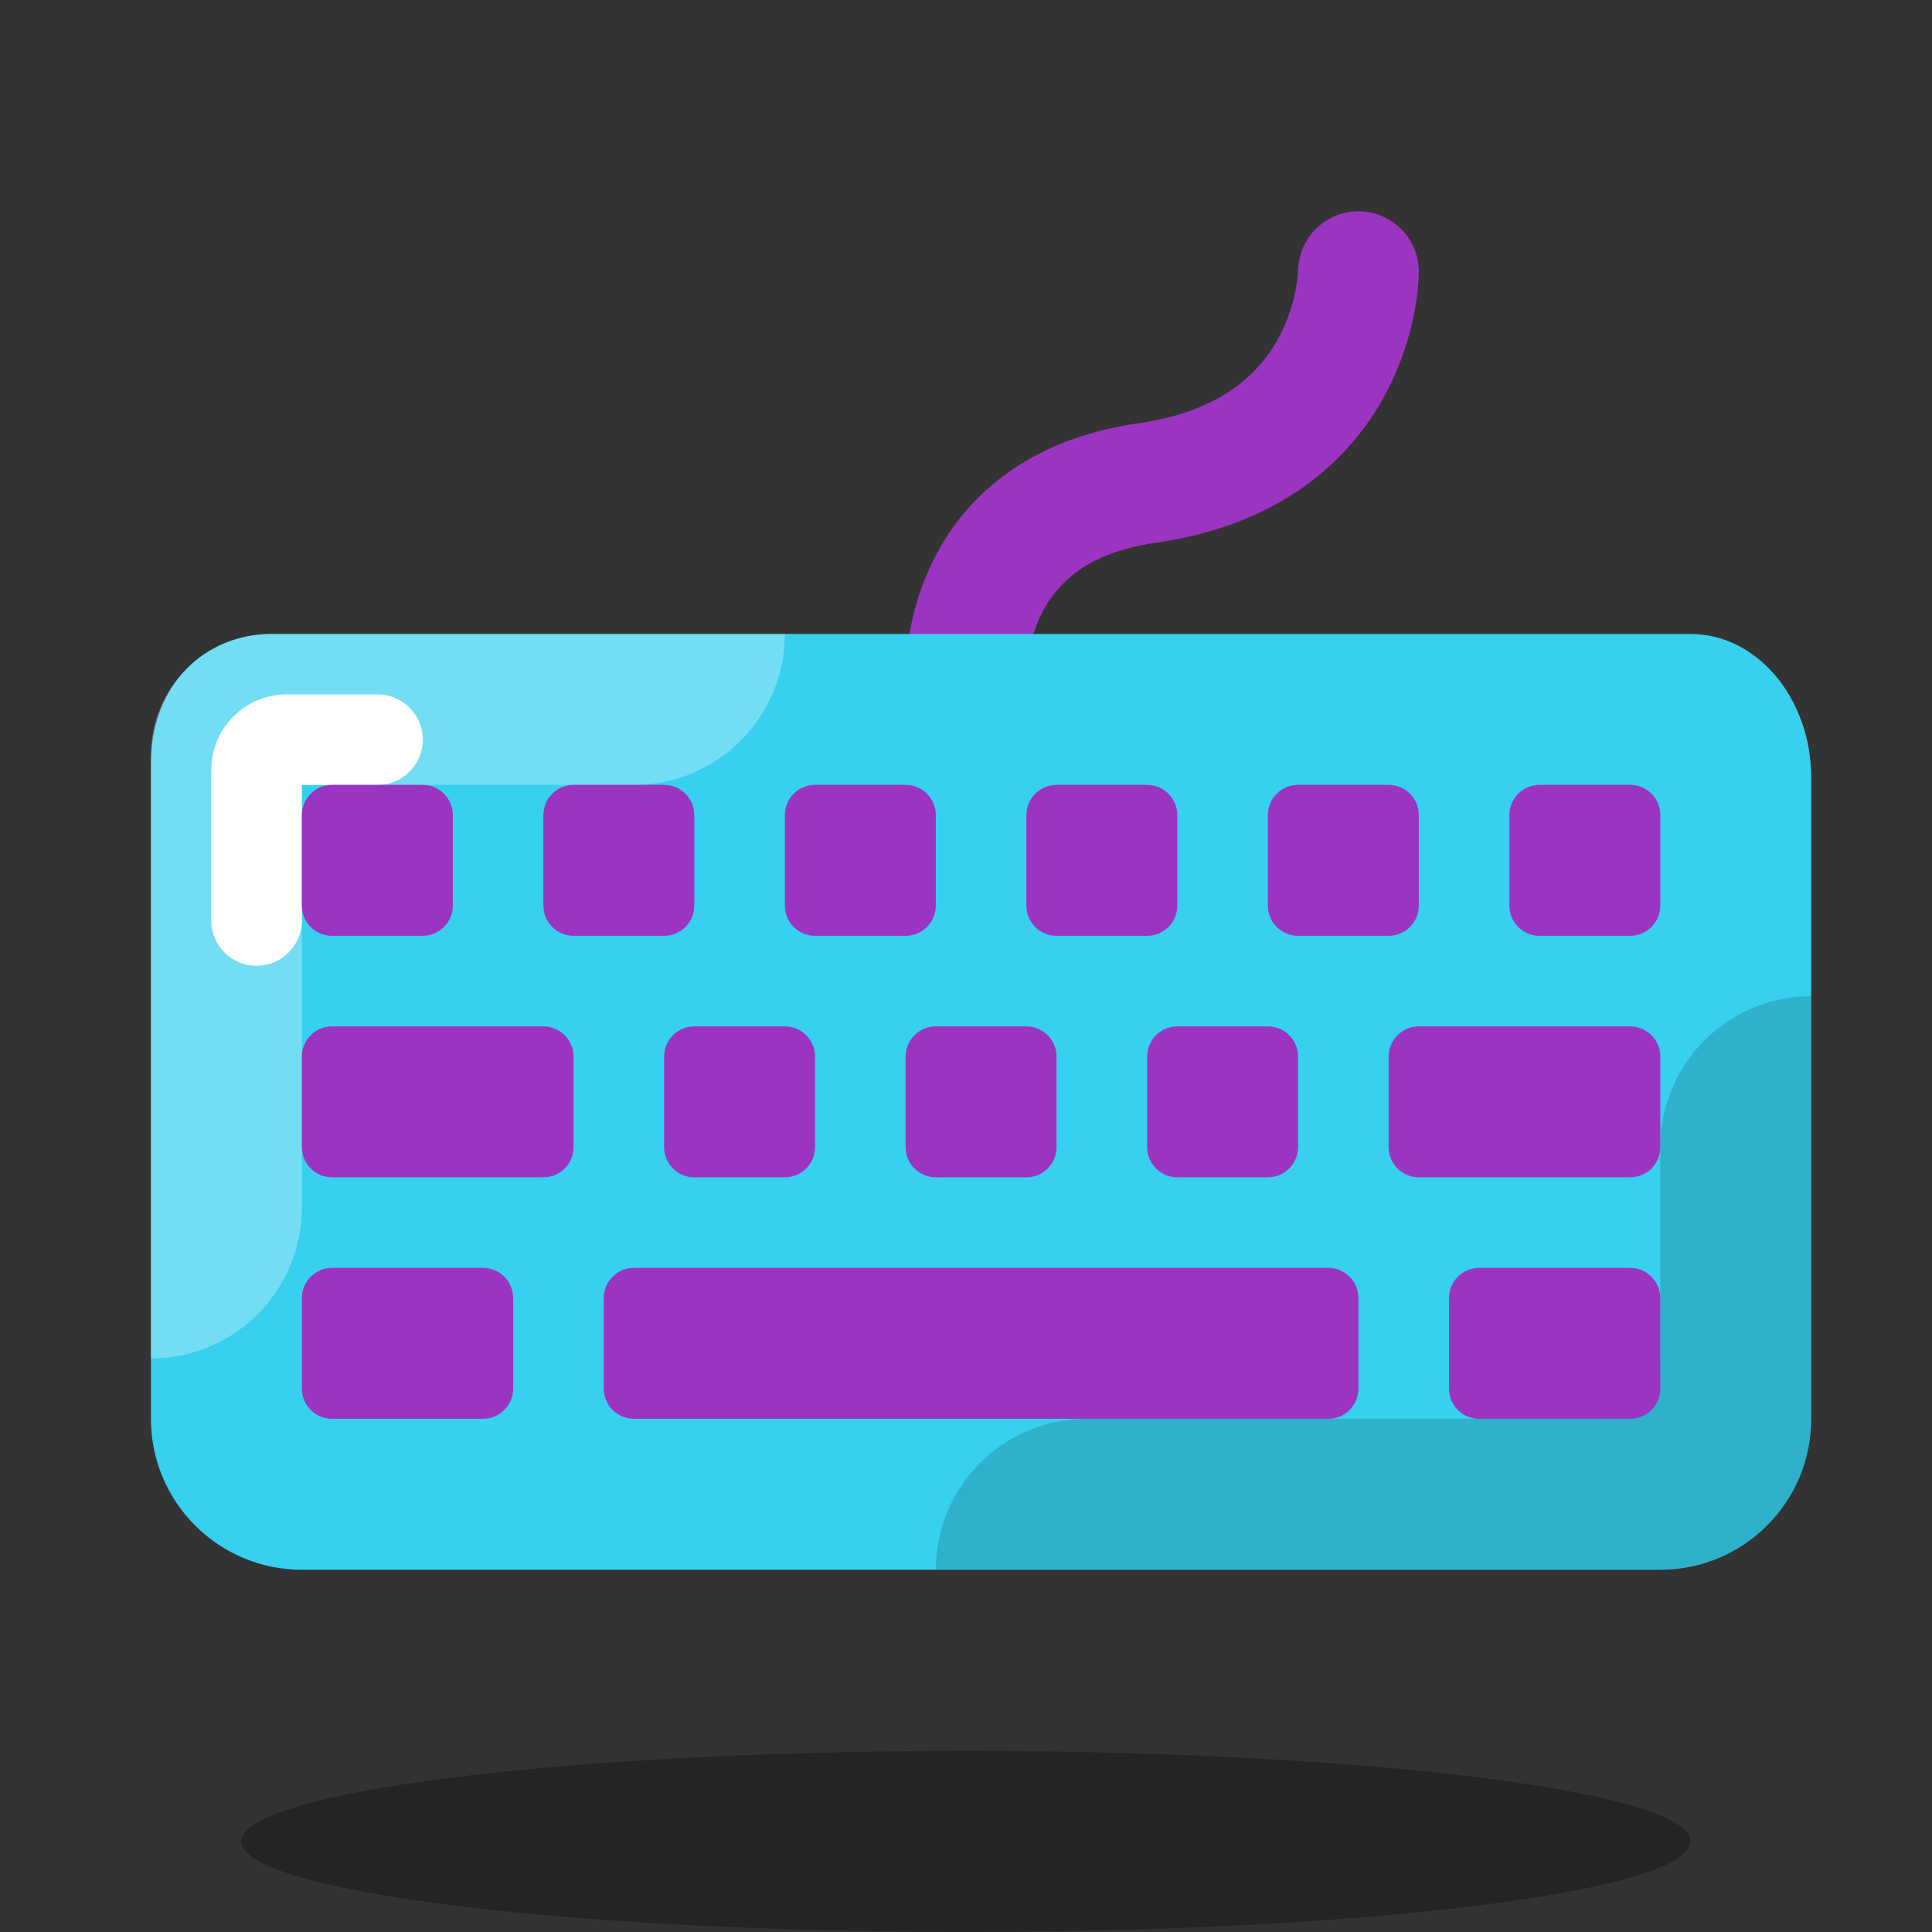 <svg xmlns="http://www.w3.org/2000/svg"  viewBox="0 0 64 64" width="64px" height="64px" baseProfile="basic"><rect x="0" y="0" width="64" height="64" fill="#333333" stroke="none"/><path fill="none" stroke="#9c34c2" stroke-linecap="round" stroke-miterlimit="10" stroke-width="4" d="M32,23c0,0-0.604-6.057,6-7	c7-1,7-7,7-7"/><ellipse cx="32" cy="61" opacity=".3" rx="24" ry="3"/><path fill="#37d0ee" d="M55,52H10c-2.761,0-5-2.239-5-5V25.303C5,22.667,6.791,21,9,21h47c2.209,0,4,2.137,4,4.774V47	C60,49.761,57.761,52,55,52z"/><path fill="#fff" d="M26,21H9c-2.209,0-4,1.791-4,4v20c2.762,0,5-2.238,5-5V26h11C23.762,26,26,23.762,26,21z" opacity=".3"/><path d="M60,47V33c-2.762,0-5,2.238-5,5v7c0,1.105-0.895,2-2,2H36c-2.762,0-5,2.238-5,5h24	C57.761,52,60,49.761,60,47z" opacity=".15"/><path fill="#fff" d="M8.499,31.994c-0.829,0-1.5-0.672-1.5-1.5v-4.992c0-1.379,1.122-2.5,2.5-2.5h3.007	c0.829,0,1.5,0.672,1.5,1.5s-0.671,1.5-1.5,1.5H9.999v4.492C9.999,31.322,9.327,31.994,8.499,31.994z"/><path fill="#9c34c2" d="M14,31h-3c-0.552,0-1-0.448-1-1v-3c0-0.552,0.448-1,1-1h3c0.552,0,1,0.448,1,1v3	C15,30.552,14.552,31,14,31z"/><path fill="#9c34c2" d="M22,31h-3c-0.552,0-1-0.448-1-1v-3c0-0.552,0.448-1,1-1h3c0.552,0,1,0.448,1,1v3	C23,30.552,22.552,31,22,31z"/><path fill="#9c34c2" d="M26,39h-3c-0.552,0-1-0.448-1-1v-3c0-0.552,0.448-1,1-1h3c0.552,0,1,0.448,1,1v3	C27,38.552,26.552,39,26,39z"/><path fill="#9c34c2" d="M44,47H21c-0.552,0-1-0.448-1-1v-3c0-0.552,0.448-1,1-1h23c0.552,0,1,0.448,1,1v3	C45,46.552,44.552,47,44,47z"/><path fill="#9c34c2" d="M34,39h-3c-0.552,0-1-0.448-1-1v-3c0-0.552,0.448-1,1-1h3c0.552,0,1,0.448,1,1v3	C35,38.552,34.552,39,34,39z"/><path fill="#9c34c2" d="M42,39h-3c-0.552,0-1-0.448-1-1v-3c0-0.552,0.448-1,1-1h3c0.552,0,1,0.448,1,1v3	C43,38.552,42.552,39,42,39z"/><path fill="#9c34c2" d="M18,39h-7c-0.552,0-1-0.448-1-1v-3c0-0.552,0.448-1,1-1h7c0.552,0,1,0.448,1,1v3	C19,38.552,18.552,39,18,39z"/><path fill="#9c34c2" d="M16,47h-5c-0.552,0-1-0.448-1-1v-3c0-0.552,0.448-1,1-1h5c0.552,0,1,0.448,1,1v3	C17,46.552,16.552,47,16,47z"/><path fill="#9c34c2" d="M54,47h-5c-0.552,0-1-0.448-1-1v-3c0-0.552,0.448-1,1-1h5c0.552,0,1,0.448,1,1v3	C55,46.552,54.552,47,54,47z"/><path fill="#9c34c2" d="M54,39h-7c-0.552,0-1-0.448-1-1v-3c0-0.552,0.448-1,1-1h7c0.552,0,1,0.448,1,1v3	C55,38.552,54.552,39,54,39z"/><path fill="#9c34c2" d="M30,31h-3c-0.552,0-1-0.448-1-1v-3c0-0.552,0.448-1,1-1h3c0.552,0,1,0.448,1,1v3	C31,30.552,30.552,31,30,31z"/><path fill="#9c34c2" d="M38,31h-3c-0.552,0-1-0.448-1-1v-3c0-0.552,0.448-1,1-1h3c0.552,0,1,0.448,1,1v3	C39,30.552,38.552,31,38,31z"/><path fill="#9c34c2" d="M46,31h-3c-0.552,0-1-0.448-1-1v-3c0-0.552,0.448-1,1-1h3c0.552,0,1,0.448,1,1v3	C47,30.552,46.552,31,46,31z"/><path fill="#9c34c2" d="M54,31h-3c-0.552,0-1-0.448-1-1v-3c0-0.552,0.448-1,1-1h3c0.552,0,1,0.448,1,1v3	C55,30.552,54.552,31,54,31z"/></svg>